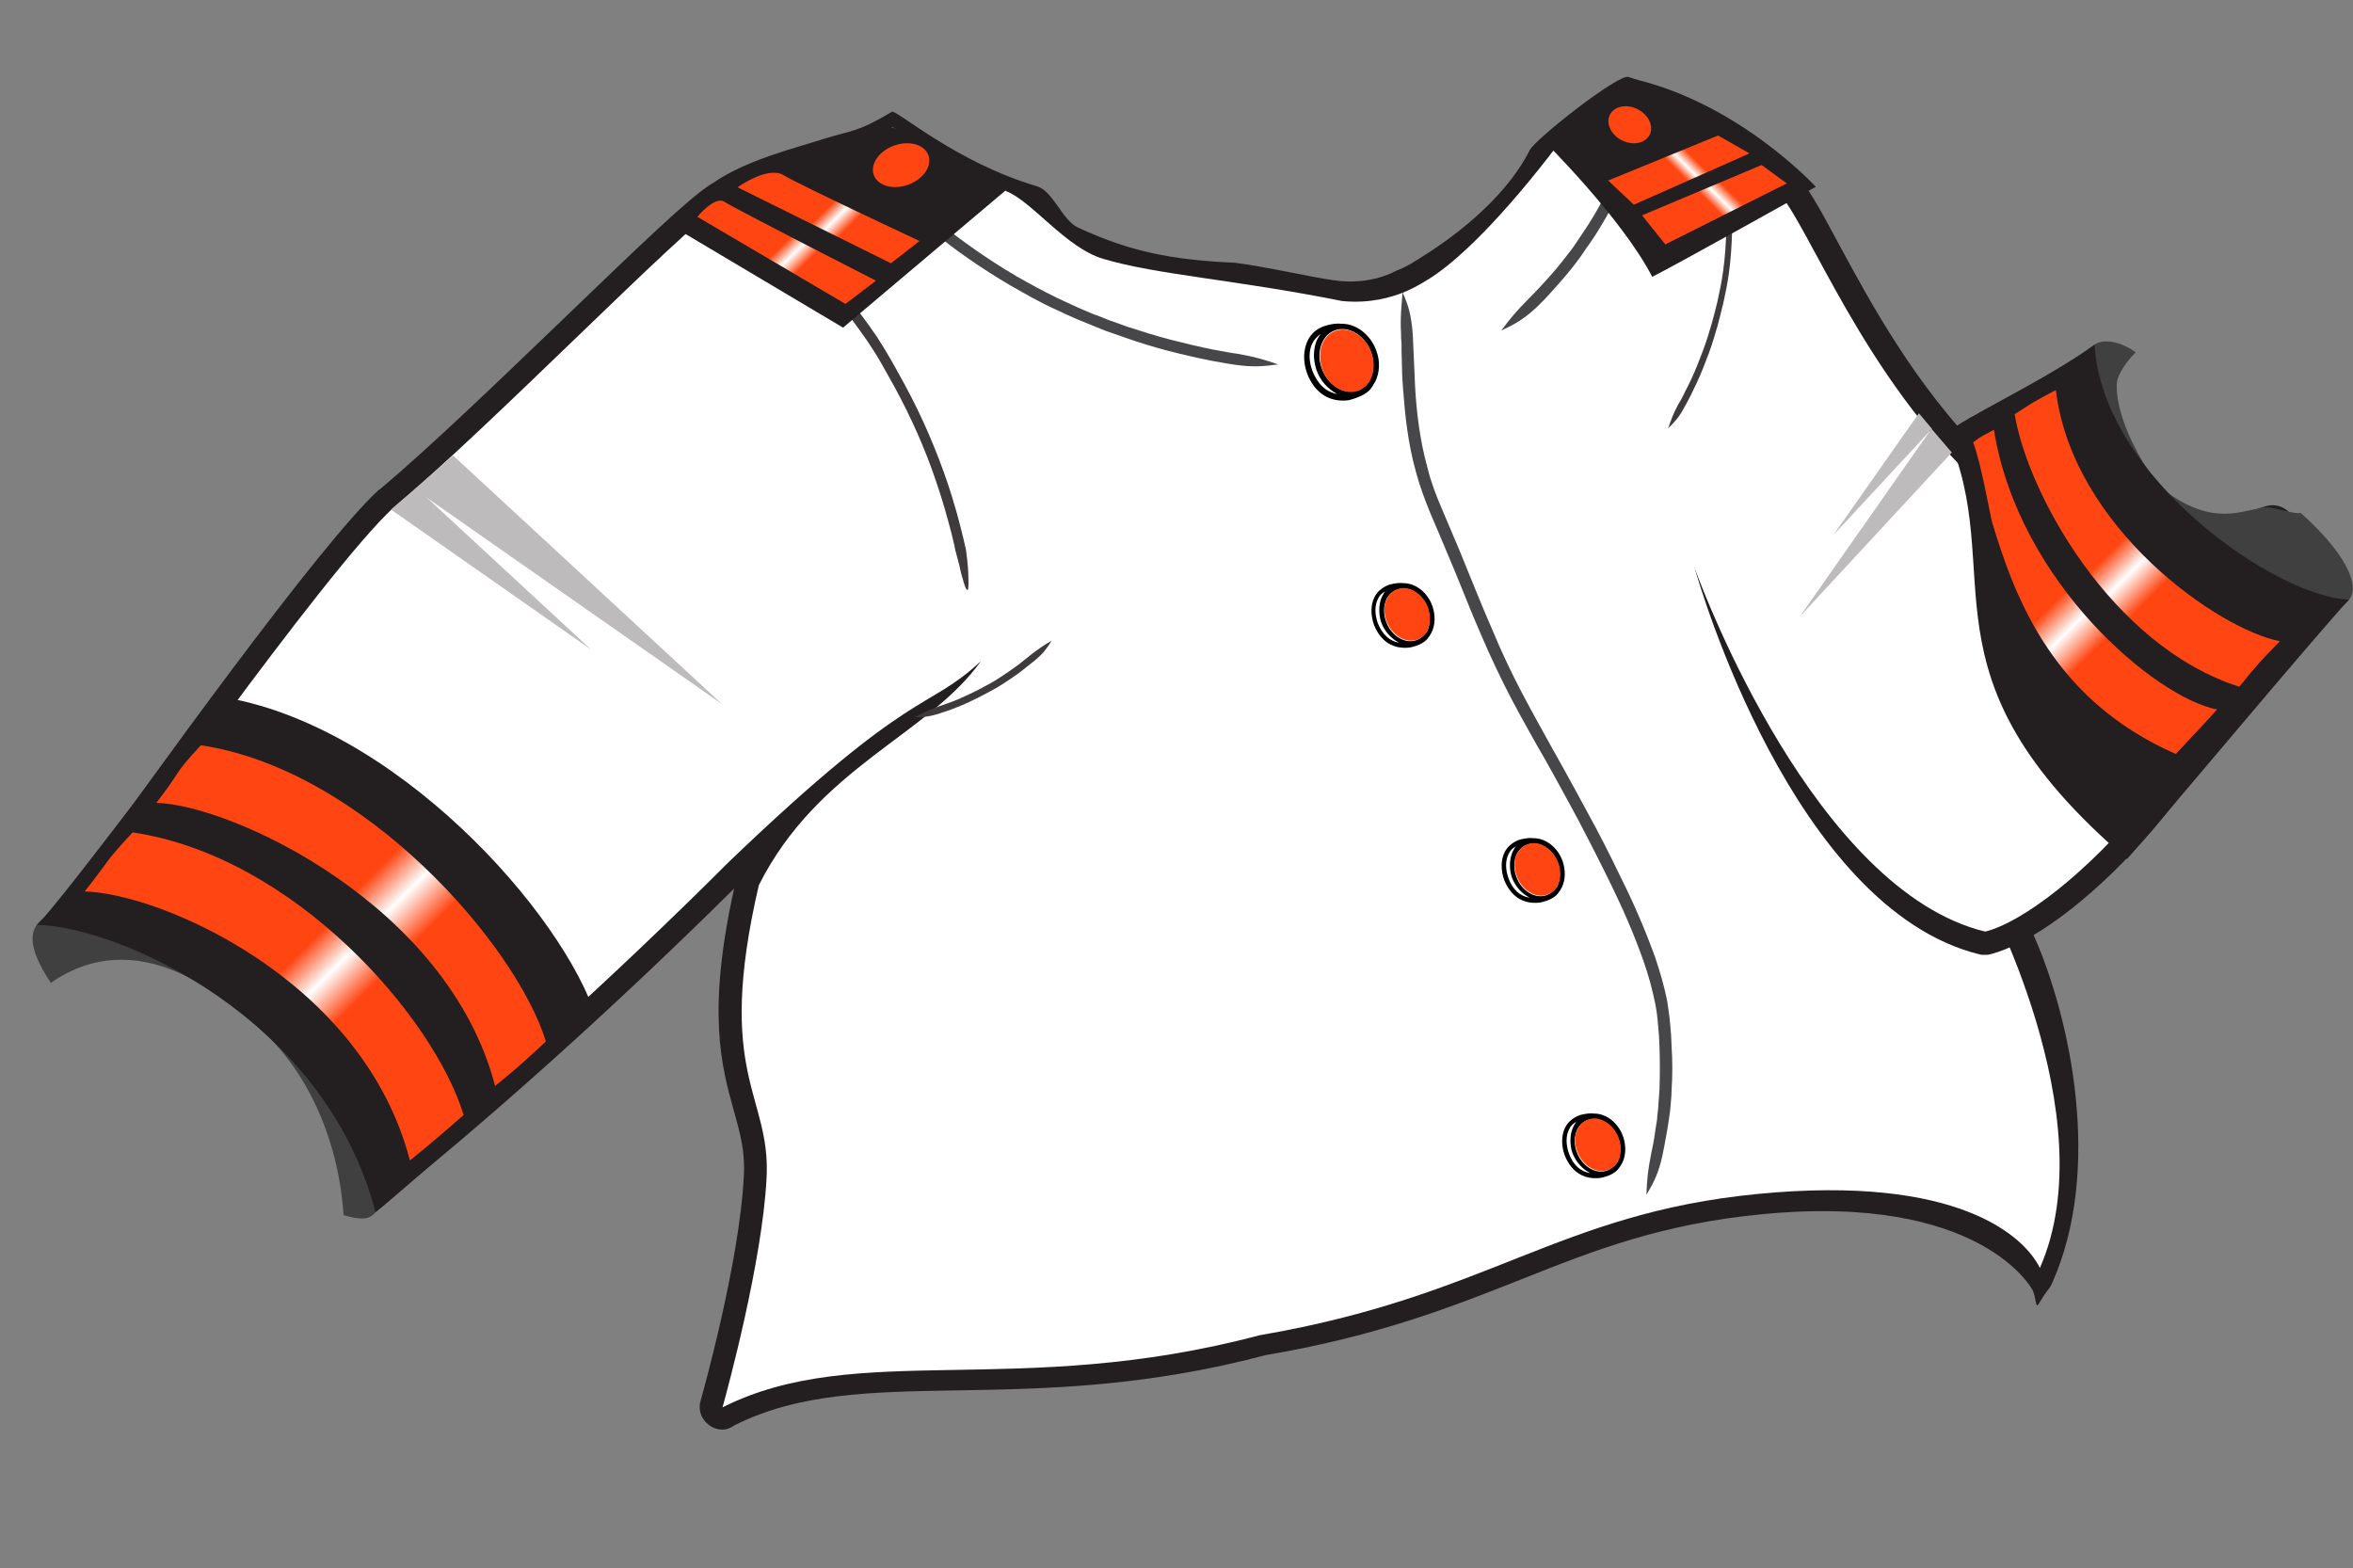 <?xml version="1.0" encoding="utf-8"?>
<!-- Generator: Adobe Illustrator 21.1.0, SVG Export Plug-In . SVG Version: 6.00 Build 0)  -->
<svg version="1.1" id="Layer_1" xmlns="http://www.w3.org/2000/svg" xmlns:xlink="http://www.w3.org/1999/xlink" x="0px" y="0px"
	 viewBox="0 0 486.2 324" style="enable-background:new 0 0 486.2 324;" xml:space="preserve">
<rect x="0" y="0" width="486.2" height="324" fill="#808080" stroke="none"/>
<style type="text/css">
	.st0{fill:#231F20;}
	.st1{fill:#FFFFFF;}
	.st2{fill:none;stroke:#99999A;stroke-width:1.194;stroke-miterlimit:10;}
	.st3{fill:#BDBBBB;}
	.st4{fill:#3F3B3C;}
	.st5{fill:#404041;}
	.st6{fill:url(#SVGID_1_);}
	.st7{fill:url(#SVGID_2_);}
	.st8{fill:url(#SVGID_3_);}
	.st9{fill:url(#SVGID_4_);}
	.st10{fill:#474749;}
	.st11{fill:#FF4612;}
	.st12{fill:url(#SVGID_5_);}
	.st13{fill:url(#SVGID_6_);}
	.st14{fill:url(#SVGID_7_);}
	.st15{fill:url(#SVGID_8_);}
	.st16{display:none;}
	.st17{display:inline;}
	.st18{display:inline;fill:#99999A;}
	.st19{fill:#F15B2D;}
</style>
<g>
	<path class="st0" d="M149.3,295.4c-1.1,0-2.2-0.4-3-1.1c-1.5-1.2-2.1-3.2-1.5-5c0.1-0.3,8-28.2,8.9-46.3c0.3-5.2-0.8-8.9-2.1-13.6
		c-2.5-9-5.6-20.2,0.1-45.8c-25.6,25.4-50.7,47.5-66,59.9c-1.3,1.1-3.1,1.4-4.7,0.7c-1.6-0.6-2.7-2.1-3-3.8
		c-0.3-1.7-7.2-43.1-59.9-49.1c-1.7-0.2-3.2-1.3-3.8-2.9c-0.7-1.6-0.5-3.4,0.6-4.8c0.4-0.6,1.6-2.3,3.5-4.8
		c11.8-16.4,47.6-66.4,59.9-77.6c0.1,0,0.1-0.1,0.2-0.1c9.8-8.2,24.6-22.4,37.7-35c16-15.4,26.1-25.1,30.5-27.9
		c0.1-0.1,0.3-0.2,0.5-0.3c7-4.9,17.2-7.3,23-9.2c5.8-1.8,6.9-1.3,14.1-5.6c0.9-0.5,13.3,10.5,30,15.4c3.3,1,5.2,7,8.4,8.5
		c10.8,5,19.3,6.7,32.5,7.3c6.4,0.8,15.3,2.9,20.3,3.6c7.9,1.2,13-2,13.1-2c0.9-0.3,2.4-1,4.4-2.3c6.2-3.8,17.7-11.9,23.1-22.6
		c1.2-2.3,18.3-15.8,20.4-15.1c13.3,4.3,28,14.4,33.3,18.8c3.2,2.7,6,8,10.3,16c6.6,12.2,15.5,28.6,29.5,42.9
		c0.1-0.1,0.1-0.2,0.2-0.3c5.4-8.2,10.3-15.1,16.6-16c1.6-0.2,3.3,0.4,4.3,1.7c1,1.3,1.3,3,0.8,4.6c-1.1,3.2,1.1,9.9,6.6,15.4
		c3.7,3.6,14,11.5,29.8,5.7c1.6-0.6,3.3-0.3,4.6,0.7c1.3,1,2,2.7,1.8,4.3c-4.4,36.9-34.2,71.8-54.1,83.5c7.7,17.4,14.3,48.6,3.8,72
		c-0.8,1.7-0.5,0.5-2.6,4c-0.9,1.6-0.6-1-1.4-2.6c-0.1-0.2-10.6-20.1-55.9-15.7c-20.8,2-34.8,7.5-49.6,13.4
		c-13.9,5.5-29.7,11.8-52.9,15.7c-25,6.6-45.5,7-63.6,7.3c-18.4,0.3-33,0.6-46.2,7.2C150.8,295.2,150,295.4,149.3,295.4z
		 M161.3,184.4c-5.6,24.2-2.9,33.9-0.5,42.4c1.3,4.9,2.7,9.9,2.4,16.7c-0.6,12.4-4.3,28.9-6.8,39.1c12.6-4,26-4.2,41.2-4.5
		c17.6-0.3,37.6-0.7,61.6-7c0.1,0,0.3-0.1,0.4-0.1c22.3-3.8,37-9.6,51.2-15.2c15.4-6.1,30-11.9,52.2-14c31.3-3,49.9,5,59.2,13.3
		c3.9-19.3-4.8-43.6-11-57.7c-0.6,0.1-1.3,0.1-1.9-0.1c-38.5-9.5-57.9-75.8-58.7-78.6c-0.6-2.2,0.4-4.6,2.5-5.6c2.1-1,4.6-0.4,6,1.5
		c0,0,3,4.2,12.4,16.4c3.1,4,8,8.9,13.2,14c10.9,10.8,23.3,23,29.4,36.6c0.3,0.5,0.9,1.7,1.8,3.4c15.3-9.3,40.7-36.8,47.5-68.9
		c-16.7,3-27.8-5.6-32.2-9.9c-4.3-4.3-7.4-9.4-8.8-14.3c-2,2.6-3.9,5.5-4.8,6.9c-2.9,4.5-4.1,6.3-6.7,6.8c-1.3,0.3-2.7,0-3.8-0.8
		c-0.2-0.1-0.4-0.3-0.6-0.4c-17.3-16.1-28-35.8-35-48.9c-3.3-6-6.4-11.7-8.2-13.3c-7.7-6.6-26.4-17.7-36.5-18.5
		c-3.6,17.3-17.6,31.2-29.1,38.2c-2.1,1.3-4.1,2.3-5.9,3c-1.1,0.4-4.4,1.7-14.9,0.2c-11-1.6-31.7-4-51.6-11.7
		c-12.9-5.1-24.7-13.1-35.4-22.3c-6.7,3.7-11.5,5.2-16.9,6.9c-5.4,1.7-14.3,2.8-21.3,8.5c-8,6.8-16.6,14.9-28.8,26.6
		c-13.1,12.7-28,27-38.1,35.4c-7.7,7-27,32.1-57.5,74.6c26.3,5,41.1,18.7,49,29.8c4.9,6.9,7.8,13.6,9.4,18.5
		c15.7-13.1,38.7-33.6,61.8-56.8c0.1-0.1,0.2-0.2,0.3-0.2c10.5-9.1,21-17,30.3-24c8.7-6.6,16.3-12.3,21.7-17.3
		c1.8-1.7,4.6-1.7,6.4-0.1c1.8,1.6,2.2,4.4,0.7,6.4c-4.9,6.8-11.6,11.8-18.7,17.2C178.2,163.7,168.1,171.3,161.3,184.4z
		 M370.9,144.8c7.8,16,19.4,34.1,34.5,41c-0.1-0.1-0.1-0.2-0.1-0.3c-5.4-12.1-17.2-23.7-27.5-33.9C375.3,149.3,373,147,370.9,144.8z
		"/>
	<path class="st1" d="M409.6,183.6c-8.8-19.6-32.6-37.4-42.2-49.8s-12.5-16.5-12.5-16.5s19,66.4,55.3,75.3c15.3-3.8,54-40.8,59-83.2
		c-28.1,10.4-46.6-15.8-42.6-27.1c-7.2,0.9-15.6,19.5-17,18.5c-25.8-24.1-36.3-56.2-43.4-62.3c-7.5-6.4-27.8-17.4-39.7-14.9
		c-7.2,10.3-21.2,27.9-31.5,34.2c-1.9,1.2-3.7,2.1-5.2,2.7c-2.1,0.8-6.5,2.3-12.5,1.7c-21.9-4.4-38.2-5.4-49.3-8.7
		c-7.8-2.3-14.7-11.9-20.1-14c-4.7-3.9-14.4-8.3-23.5-13.2c-14.9,8.9-14.3,5.5-35.4,16c-8.4,5.4-47.7,45.9-67.7,62.6
		c-13.9,12.7-59.6,77.5-62.7,81.8c57.3,6.6,64.1,53.2,64.1,53.2c17.6-14.2,43.5-37.4,67.9-61.8c38.4-36.8,40.7-30.9,52.1-41.5
		c-10.9,15.3-33.6,21.9-45.9,46.3c-9.2,39.5,2.5,43.2,1.6,60.5c-0.9,17.3-8,43.4-9.1,47.4c27.9-14,60.9-1.6,111-14.9
		c47.4-8.1,61.6-25.2,103-29.2s55,8.8,58.2,15.3C435.3,230.7,409.6,183.6,409.6,183.6"/>
	<path class="st2" d="M124.8,128.6"/>
	<g>
		<polygon class="st3" points="93.6,94.1 85.7,101.1 149.2,145.5 		"/>
		<polygon class="st3" points="86,100.8 80.8,105.3 122.1,134.2 		"/>
	</g>
	<path class="st0" d="M410.1,197.3c-0.4,0-0.8,0-1.1-0.1c-38.5-9.5-57.9-76.6-58.7-79.4c-0.7-2.5,0.8-5.2,3.3-5.9
		c2.5-0.7,5.2,0.8,5.9,3.3c0.2,0.6,18.2,63.1,50.6,72.4c13.6-4.6,45.4-35.2,53.1-71.6c-16.7,3-27.8-5.6-32.2-9.9
		c-4.3-4.3-7.4-9.4-8.8-14.3c-2,2.6-3.9,5.5-4.8,6.9c-2.9,4.5-4.1,6.3-6.7,6.8c-1.3,0.3-2.7,0-3.8-0.8c-0.2-0.1-0.4-0.3-0.6-0.4
		c-17.3-16.1-28-35.8-35-48.9c-3.3-6-6.4-11.7-8.2-13.3c-2-1.7-2.2-4.7-0.5-6.7c1.7-2,4.7-2.2,6.7-0.5c3.2,2.7,6,8,10.3,16
		c6.6,12.2,15.5,28.6,29.5,42.9c0.1-0.1,0.1-0.2,0.2-0.3c5.4-8.2,10.3-15.1,16.6-16c1.7-0.2,3.3,0.4,4.3,1.7c1,1.3,1.3,3,0.8,4.6
		c-1.1,3.2,1.1,9.9,6.6,15.4c3.7,3.6,14,11.5,29.8,5.7c1.6-0.6,3.3-0.3,4.6,0.7c1.3,1,2,2.7,1.8,4.3c-5.1,42.7-44.2,82.7-62.6,87.3
		C410.9,197.3,410.5,197.3,410.1,197.3z"/>
	<path class="st1" d="M349.5,115.3c0,0,0.8,2.6,0.9,2.7c1.6,4.4,24.8,66,59.8,74.5c15.3-3.8,54-40.8,59-83.2
		c-28.1,10.4-46.6-15.8-42.6-27.1c-7.2,0.9-15.6,19.5-17,18.5c-25-23.3-35.7-54.3-42.7-61.7c-1.2-1.4-6.6-5.1-6.8-5.2"/>
	<g>
		<polygon class="st3" points="403.3,93.5 399.1,88.6 371.9,127.4 		"/>
		<polygon class="st3" points="399.2,88.6 396.5,85.4 378.8,110.6 		"/>
	</g>
	<path class="st0" d="M192.4,89.1"/>
	<g>
		<g>
			<g>
				<path class="st4" d="M152.4,46.2c0,0-0.1,0-0.1-0.1c-0.2-0.6-0.2-1.6,1.3-1.7c0,0,0.1,0,0.2,0c0.9,0.7,1.9,1.4,3,2
					c3.1,2,6.4,4,9.3,6.4c3,2.4,5.7,5,8.2,7.8c2.5,2.8,4.8,5.9,6.9,9c2.1,3.2,3.9,6.5,5.7,9.8c3.6,6.6,6.6,13.6,9,20.7
					c1.2,3.6,2.2,7.2,3.1,10.9l0.6,2.6c0,0,0.5,3.4,0.5,5.8c0.2,4.1-0.6,2.5-1.2,0.1c0,0.1-0.4-1.3-0.7-2.8c-0.4-1.5-0.8-3-0.8-3
					l-0.2-1l-0.6-2.5c-0.9-3.5-1.9-7-3.1-10.5c-2.3-6.9-5.3-13.6-8.8-20c-0.9-1.6-1.8-3.2-2.7-4.8c-0.9-1.6-1.9-3.1-2.9-4.6
					c-2.1-3-4.2-5.9-6.6-8.6c-2.4-2.7-5-5.2-7.9-7.4c-2.8-2.3-5.9-4.2-9-6.2C154.5,47.7,153.5,47,152.4,46.2z"/>
			</g>
		</g>
	</g>
	<g>
		<g>
			<g>
				<path class="st4" d="M189,148.2c1.8,0,3.1-0.1,5.2-0.8c0.3-0.1,0.9-0.3,2.1-0.7c1.3-0.5,3.4-1.3,5.1-2.2
					c1.7-0.8,3.1-1.6,3.1-1.6s1.2-0.6,2.6-1.5c1.4-0.9,3.2-2.1,4.3-3c1.3-1,2.1-1.7,2.5-2c1.7-1.4,2.4-2.4,3.4-4
					c-1.6,0.9-2.6,1.6-4.3,2.9c-0.4,0.3-1.2,1-2.5,2c-1.2,0.9-2.8,2-4.2,2.9c-1.4,0.9-2.6,1.5-2.6,1.5s-1.4,0.8-3.1,1.6
					c-1.7,0.8-3.7,1.7-5,2.1c-1.1,0.4-1.7,0.6-2,0.7C191.7,146.8,190.6,147.4,189,148.2z"/>
			</g>
		</g>
	</g>
	<g>
		<g>
			<g>
				<path class="st4" d="M356.5,34c-0.2,1.8-0.3,3.1-0.1,5.2c0,0.3,0,0.7,0.1,1.3c0,0.3,0,0.6,0.1,0.9c0,0.6,0,1.2,0.1,1.8
					c0.1,2.6,0,5.6-0.2,8.5c-0.2,2.9-0.6,5.6-1,7.6c-0.4,2-0.7,3.3-0.7,3.3s-0.2,0.8-0.5,2c-0.3,1.2-0.8,3-1.4,4.9
					c-0.6,1.9-1.4,4-2.2,6c-0.8,2-1.7,3.9-2.5,5.4c-0.7,1.5-1.2,2.3-1.5,2.8c-1,1.9-1.4,3-2,4.8c1.3-1.3,2.2-2.2,3.2-4.1
					c0.3-0.5,0.8-1.4,1.5-2.8c0.8-1.6,1.7-3.5,2.5-5.5c0.8-2,1.6-4.1,2.2-6.1c0.6-1.9,1.1-3.7,1.4-5c0.3-1.3,0.5-2,0.5-2
					s0.3-1.3,0.7-3.3c0.4-2,0.8-4.8,1-7.7c0.2-2.9,0.3-6,0.2-8.6c0-0.6-0.1-1.3-0.1-1.8c0-0.3,0-0.6-0.1-0.9c0-0.5-0.1-1-0.1-1.3
					C357.6,36.9,357.2,35.7,356.5,34z"/>
			</g>
		</g>
	</g>
	<path class="st5" d="M51.3,204.3c17.1,15,31.6,40.2,26.3,46.2c-1.4,1.6-3,1.6-6.6,0.6c-1.1-16.2-7.9-30.4-17.6-38.8
		c-7.4-6.5-24.9-21.7-42.9-9.2c-3.5-5.3-5-9.7-2.6-12.4C13.1,184.7,34.1,189.3,51.3,204.3z"/>
	<path class="st0" d="M7.7,191.1c16.8,0.4,59.4,19.1,69.9,59.4c5.7-4.5,41.7-36.4,45.7-39.9c-6.7-21.7-41.8-61.3-78.2-66.7
		C38.5,151,14.7,183.7,7.7,191.1z"/>
	<path class="st5" d="M447,103.8c-12.5-16.4-16.6-30.9-14.2-32.6c1.9-1.3,5.5-0.6,8.5,1.6c-0.8,0.8-3.2,3.4-3.8,5.8
		c-0.3,1.2-0.7,9,8.6,21.9c10.2,8,15.7,5.5,21.3,4.4c2.3-0.4,6.1,1.4,8,1.1c8.8,7.8,12.5,14.9,10,17.9
		C481.3,128.6,460.4,115.6,447,103.8z"/>
	<path class="st0" d="M485.4,123.9c-14.8-0.4-51-25.1-52.6-52.7c-9.8,7.2-27.2,15.2-30.6,18.3c13.1,29-7.3,49.9,37.3,88
		C445.2,171.2,479.2,130.4,485.4,123.9z"/>
	<linearGradient id="SVGID_1_" gradientUnits="userSpaceOnUse" x1="27.112" y1="172.234" x2="90.54" y2="235.662">
		<stop  offset="0" style="stop-color:#FF4612"/>
		<stop  offset="0.469" style="stop-color:#FF4612"/>
		<stop  offset="0.551" style="stop-color:#FFFFFF"/>
		<stop  offset="0.641" style="stop-color:#FF4612"/>
		<stop  offset="1" style="stop-color:#FF4612"/>
	</linearGradient>
	<path class="st6" d="M17.5,184.2c15.6,0.4,57.5,18.2,67.2,55.6c5.2-4.2,7.4-6.2,11.1-9.4C89.7,210.3,61,177,27.4,172
		C21.3,178.6,23.2,177,17.5,184.2z"/>
	<linearGradient id="SVGID_2_" gradientUnits="userSpaceOnUse" x1="41.471" y1="154.012" x2="107.714" y2="220.255">
		<stop  offset="0" style="stop-color:#FF4612"/>
		<stop  offset="0.469" style="stop-color:#FF4612"/>
		<stop  offset="0.551" style="stop-color:#FFFFFF"/>
		<stop  offset="0.641" style="stop-color:#FF4612"/>
		<stop  offset="1" style="stop-color:#FF4612"/>
	</linearGradient>
	<path class="st7" d="M32.3,165.9c15.6,0.4,60.3,21.1,70,58.5c5.2-4.2,6.9-5.9,10.5-9.2c-6.2-20.1-37.7-56.2-71.3-61.2
		C35.4,160.6,37.9,158.7,32.3,165.9z"/>
	<g>
		<linearGradient id="SVGID_3_" gradientUnits="userSpaceOnUse" x1="415.089" y1="86.814" x2="466.438" y2="138.162">
			<stop  offset="0" style="stop-color:#FF4612"/>
			<stop  offset="0.469" style="stop-color:#FF4612"/>
			<stop  offset="0.551" style="stop-color:#FFFFFF"/>
			<stop  offset="0.641" style="stop-color:#FF4612"/>
			<stop  offset="1" style="stop-color:#FF4612"/>
		</linearGradient>
		<path class="st8" d="M471.1,132.5c-12.6-2.4-42.9-23.4-46.3-51.9c-4.7,2.5-4.7,2.5-8.5,5c2.6,16.1,19.8,47.8,46.4,56.3
			C466.7,137,466.7,137,471.1,132.5z"/>
		<linearGradient id="SVGID_4_" gradientUnits="userSpaceOnUse" x1="402.231" y1="96.885" x2="455.365" y2="150.018">
			<stop  offset="0" style="stop-color:#FF4612"/>
			<stop  offset="0.469" style="stop-color:#FF4612"/>
			<stop  offset="0.551" style="stop-color:#FFFFFF"/>
			<stop  offset="0.641" style="stop-color:#FF4612"/>
			<stop  offset="1" style="stop-color:#FF4612"/>
		</linearGradient>
		<path class="st9" d="M458.1,146.6c-12.6-2.4-41-26.1-46.1-57.8c-1.7,1-2.2,1-4.3,2.6c1.6,4,3.5,14.9,3.9,16.4
			c4.9,16.4,12.9,37,38,48C455.6,149.3,455.2,149.9,458.1,146.6z"/>
	</g>
	<g>
		<g>
			<g>
				<path class="st10" d="M289.8,60.4c-0.2,3.1-0.5,5-0.3,8.6c0,0.5,0,1.2,0.1,2.1c0,0.4,0,0.9,0,1.5c0,1.1,0.1,2.3,0.1,3.6
					c0,1.3,0.1,2.6,0.2,4c0.4,5.4,1,11.4,2.7,17.4c0.8,3,1.9,5.9,3.1,8.8c1.2,2.8,2.4,5.6,3.6,8.5c2.4,5.6,4.5,11.2,6.7,16.2
					c2.2,5.1,4.4,9.7,6.4,13.5c2,3.8,3.8,6.9,5,9.1c1.2,2.1,1.9,3.3,1.9,3.3s2.7,4.8,6.8,12.4c2,3.8,4.3,8.3,6.7,13.2
					c2.4,4.9,4.8,10.3,6.8,16c1,2.8,1.8,5.8,2.4,8.7c0.3,1.5,0.5,3,0.6,4.5c0.1,0.8,0.1,1.5,0.2,2.3c0,0.8,0.1,1.5,0.1,2.2
					c0.1,3,0.1,5.9,0,8.8c-0.1,1.4-0.2,2.8-0.3,4.2c-0.1,0.7-0.2,1.4-0.2,2c-0.1,0.6-0.2,1.2-0.3,1.9c-0.3,2.3-0.7,4.2-0.9,5.1
					c-0.7,3.5-0.9,5.5-1,8.6c1.6-2.7,2.5-4.5,3.3-8.1c0.2-1,0.6-2.9,1-5.3c0.1-0.6,0.2-1.3,0.3-1.9c0.1-0.7,0.2-1.4,0.3-2.1
					c0.1-1.4,0.3-2.9,0.3-4.3c0.2-2.9,0.2-6,0-9c0-0.8-0.1-1.5-0.1-2.3c-0.1-0.8-0.1-1.5-0.2-2.3c-0.1-1.5-0.4-3.1-0.6-4.7
					c-0.6-3.1-1.5-6.1-2.5-9.1c-2.1-5.8-4.5-11.3-7-16.3c-2.4-5-4.7-9.5-6.8-13.3c-4.1-7.6-6.8-12.4-6.8-12.4s-0.7-1.2-1.9-3.4
					c-1.2-2.2-2.9-5.2-4.9-9c-2-3.8-4.2-8.3-6.3-13.4c-2.2-5-4.4-10.6-6.7-16.2c-1.2-2.8-2.4-5.7-3.6-8.5c-1.2-2.8-2.3-5.6-3-8.5
					c-1.6-5.7-2.3-11.5-2.6-16.9c-0.2-5-0.4-9-0.5-11.1C291.6,65.3,291.1,63.2,289.8,60.4z"/>
			</g>
		</g>
	</g>
	<g>
		<g>
			<g>
				<path class="st10" d="M186.2,40.6c1.7,2.6,2.9,4.3,5.7,6.6c0.5,0.4,1.2,1,2.9,2.3c3.7,3,10.3,7.5,16.3,10.8c3,1.7,5.7,3.1,7.8,4
					c1,0.5,1.9,0.9,2.4,1.1c0.6,0.3,0.9,0.4,0.9,0.4s1.1,0.5,2.9,1.2c0.9,0.4,2,0.8,3.2,1.3c1.2,0.4,2.5,0.9,4,1.4
					c2.8,1,6,2,9.1,2.8c3.1,0.8,6.2,1.5,8.7,2c2.7,0.5,4.4,0.8,5.3,0.9c3.6,0.5,5.7,0.3,8.7-0.1c-2.9-1-4.9-1.6-8.4-2.2
					c-0.9-0.1-2.5-0.4-5.2-0.9c-2.5-0.5-5.5-1.2-8.6-2c-3.1-0.8-6.2-1.8-9-2.7c-1.4-0.5-2.7-1-3.9-1.4c-1.2-0.5-2.2-0.9-3.1-1.2
					c-1.7-0.7-2.8-1.2-2.8-1.2s-0.3-0.1-0.9-0.4c-0.6-0.3-1.4-0.6-2.4-1.1c-2-0.9-4.7-2.3-7.6-3.9c-5.9-3.2-12.3-7.7-16-10.6
					c-1.6-1.2-2.4-1.9-2.8-2.3C190.6,43.1,188.9,42.1,186.2,40.6z"/>
			</g>
		</g>
	</g>
	<g>
		<g>
			<g>
				<path class="st10" d="M337.5,29.8c-1.7,2.6-2.8,4.3-4.3,7.5c-0.3,0.5-0.7,1.4-1.6,3.2c-0.8,1.5-2.1,3.9-3.4,5.9
					c-1.3,2-2.4,3.6-2.4,3.6s-0.2,0.3-0.6,0.9c-0.4,0.6-1,1.3-1.6,2.1c-1.3,1.7-2.9,3.6-4.2,5c-1.8,2-3,3.2-3.6,3.8
					c-2.5,2.5-3.8,4.1-5.6,6.5c2.8-1.3,4.6-2.3,7.3-4.8c0.6-0.6,1.9-1.8,3.7-3.9c1.3-1.4,3-3.4,4.3-5.1c0.7-0.9,1.2-1.6,1.6-2.2
					c0.4-0.6,0.6-0.9,0.6-0.9s1.2-1.6,2.5-3.7c1.3-2.1,2.7-4.6,3.5-6.1c0.9-1.9,1.4-2.8,1.6-3.3C336.8,35,337.2,32.9,337.5,29.8z"/>
			</g>
		</g>
	</g>
	<g>
		<path d="M295.3,131.5l0.1-0.1l0.4-0.7c0.8-1.6,0.8-3.6,0.2-5.4c-1-2.9-3.5-4.8-6-4.8c-0.8-0.1-1.7,0-2.9,0.3
			c-1.4,0.5-2.5,1.4-3.1,2.6c-0.8,1.6-0.8,3.7-0.1,5.7l0,0c1.4,3.5,4,5.1,7.4,4.7C293.3,133.4,294.7,132.6,295.3,131.5z
			 M284.7,128.8c-0.3-0.9-0.5-1.8-0.5-2.7c0-0.9,0.2-1.7,0.5-2.3c0.3-0.7,0.8-1.2,1.5-1.6c-0.2,0.3-0.4,0.6-0.6,1
			c-0.4,0.9-0.6,1.8-0.6,2.8c0,0.9,0.1,1.7,0.4,2.6c0.7,1.9,2.1,3.4,3.7,4.2C287.2,132.5,285.7,131.2,284.7,128.8z M292.6,132.3
			c-2.4,0.8-5.2-1-6.2-3.9c-0.6-1.6-0.5-3.3,0.1-4.6c0.5-1,1.3-1.7,2.3-2c2.4-0.8,5.2,1,6.2,3.9c0.6,1.6,0.5,3.3-0.1,4.7
			C294.4,131.2,293.6,131.9,292.6,132.3z"/>
		<path class="st11" d="M295.1,125.6c-1.1-2.9-3.9-4.7-6.2-3.9c-1,0.3-1.8,1-2.3,2c-0.7,1.3-0.7,3-0.1,4.6c1,2.9,3.9,4.7,6.2,3.9
			c1-0.3,1.8-1,2.3-2C295.6,128.9,295.6,127.3,295.1,125.6z"/>
	</g>
	<g>
		<path d="M322.2,184.2l0.1-0.1l0.4-0.7c0.8-1.6,0.8-3.6,0.2-5.4c-1-2.9-3.5-4.8-6-4.8c-0.8-0.1-1.7,0-2.9,0.3
			c-1.4,0.5-2.5,1.4-3.1,2.6c-0.8,1.6-0.8,3.7-0.1,5.7l0,0c1.4,3.5,4,5.1,7.4,4.7C320.2,186.1,321.6,185.3,322.2,184.2z
			 M311.7,181.5c-0.3-0.9-0.5-1.8-0.5-2.7c0-0.9,0.2-1.7,0.5-2.3c0.3-0.7,0.8-1.2,1.5-1.6c-0.2,0.3-0.4,0.6-0.6,1
			c-0.4,0.9-0.6,1.8-0.6,2.8c0,0.9,0.1,1.7,0.4,2.6c0.7,1.9,2.1,3.4,3.7,4.2C314.1,185.2,312.6,183.9,311.7,181.5z M319.5,185
			c-2.4,0.8-5.2-1-6.2-3.9c-0.6-1.6-0.5-3.3,0.1-4.6c0.5-1,1.3-1.7,2.3-2c2.4-0.8,5.2,1,6.2,3.9c0.6,1.6,0.5,3.3-0.1,4.7
			C321.3,183.9,320.5,184.6,319.5,185z"/>
		<path class="st11" d="M322,178.3c-1.1-2.9-3.9-4.7-6.2-3.9c-1,0.3-1.8,1-2.3,2c-0.7,1.3-0.7,3-0.1,4.6c1,2.9,3.9,4.7,6.2,3.9
			c1-0.3,1.8-1,2.3-2C322.5,181.6,322.6,180,322,178.3z"/>
	</g>
	<g>
		<path d="M334.7,241.1l0.1-0.1l0.4-0.7c0.8-1.6,0.8-3.6,0.2-5.4c-1-2.9-3.5-4.8-6-4.8c-0.8-0.1-1.7,0-2.9,0.3
			c-1.4,0.5-2.5,1.4-3.1,2.6c-0.8,1.6-0.8,3.7-0.1,5.7l0,0c1.4,3.5,4,5.1,7.4,4.7C332.7,243,334.1,242.2,334.7,241.1z M324.2,238.4
			c-0.3-0.9-0.5-1.8-0.5-2.7c0-0.9,0.2-1.7,0.5-2.3c0.3-0.7,0.8-1.2,1.5-1.6c-0.2,0.3-0.4,0.6-0.6,1c-0.4,0.9-0.6,1.8-0.6,2.8
			c0,0.9,0.1,1.7,0.4,2.6c0.7,1.9,2.1,3.4,3.7,4.2C326.6,242.1,325.1,240.8,324.2,238.4z M332,241.9c-2.4,0.8-5.2-1-6.2-3.9
			c-0.6-1.6-0.5-3.3,0.1-4.6c0.5-1,1.3-1.7,2.3-2c2.4-0.8,5.2,1,6.2,3.9c0.6,1.6,0.5,3.3-0.1,4.7C333.8,240.8,333,241.5,332,241.9z"
			/>
		<path class="st11" d="M334.5,235.2c-1.1-2.9-3.9-4.7-6.2-3.9c-1,0.3-1.8,1-2.3,2c-0.7,1.3-0.7,3-0.1,4.6c1,2.9,3.9,4.7,6.2,3.9
			c1-0.3,1.8-1,2.3-2C335,238.5,335.1,236.9,334.5,235.2z"/>
	</g>
	<path class="st0" d="M184.4,26.3c-34.7,6.9-45.7,20.3-45.7,20.3l35.5,21.1l34-28.7C208.3,38.9,195.4,30.4,184.4,26.3z"/>
	<path class="st0" d="M336.1,16c22.6,4.6,39.1,22.6,39.1,22.6s-29.7,16.6-33.8,18.6C335.1,45,318.9,29,318.9,29S326.6,23.6,336.1,16
		z"/>
	<linearGradient id="SVGID_5_" gradientUnits="userSpaceOnUse" x1="149.961" y1="38.809" x2="175.024" y2="63.873">
		<stop  offset="0" style="stop-color:#FF4612"/>
		<stop  offset="0.469" style="stop-color:#FF4612"/>
		<stop  offset="0.551" style="stop-color:#FFFFFF"/>
		<stop  offset="0.641" style="stop-color:#FF4612"/>
		<stop  offset="1" style="stop-color:#FF4612"/>
	</linearGradient>
	<path class="st12" d="M144.1,44.8l30.6,18l6.3-4.8c0,0-29.4-15-31.3-16.3C147.7,40.4,144.1,44.8,144.1,44.8z"/>
	<linearGradient id="SVGID_6_" gradientUnits="userSpaceOnUse" x1="159.055" y1="32.078" x2="183.346" y2="56.369">
		<stop  offset="0" style="stop-color:#FF4612"/>
		<stop  offset="0.469" style="stop-color:#FF4612"/>
		<stop  offset="0.551" style="stop-color:#FFFFFF"/>
		<stop  offset="0.641" style="stop-color:#FF4612"/>
		<stop  offset="1" style="stop-color:#FF4612"/>
	</linearGradient>
	<path class="st13" d="M152.4,38.7l31.7,15.7l5.9-4.6c0,0-25-11.7-28.1-13.6C158.7,34.2,152.4,38.7,152.4,38.7z"/>
	<linearGradient id="SVGID_7_" gradientUnits="userSpaceOnUse" x1="344.548" y1="50.9" x2="363.409" y2="32.039">
		<stop  offset="0" style="stop-color:#FF4612"/>
		<stop  offset="0.469" style="stop-color:#FF4612"/>
		<stop  offset="0.551" style="stop-color:#FFFFFF"/>
		<stop  offset="0.641" style="stop-color:#FF4612"/>
		<stop  offset="1" style="stop-color:#FF4612"/>
	</linearGradient>
	<polygon class="st14" points="364,34.1 369.2,37.9 344.1,50.5 339.3,44.5 	"/>
	<linearGradient id="SVGID_8_" gradientUnits="userSpaceOnUse" x1="338.199" y1="43.202" x2="355.596" y2="25.805">
		<stop  offset="0" style="stop-color:#FF4612"/>
		<stop  offset="0.469" style="stop-color:#FF4612"/>
		<stop  offset="0.551" style="stop-color:#FFFFFF"/>
		<stop  offset="0.641" style="stop-color:#FF4612"/>
		<stop  offset="1" style="stop-color:#FF4612"/>
	</linearGradient>
	<polygon class="st15" points="337.6,42.3 361.5,31.7 355,28 332.3,37.3 	"/>
	<ellipse transform="matrix(0.94 -0.341 0.341 0.94 -0.46 65.567)" class="st11" cx="186.2" cy="34.1" rx="6" ry="4.3"/>
	
		<ellipse transform="matrix(0.45 -0.893 0.893 0.45 162.025 314.979)" class="st11" cx="336.9" cy="25.9" rx="3.6" ry="4.6"/>
	<g>
		<path d="M283.6,79.8l0.1-0.2l0.5-0.8c0.9-1.9,1-4.2,0.2-6.3c-1.2-3.4-4.2-5.6-7.1-5.6c-1-0.1-2.1,0-3.4,0.4
			c-1.7,0.5-3,1.6-3.7,3.1c-0.9,1.9-1,4.3-0.1,6.8l0,0c1.6,4.1,4.7,6,8.6,5.5C281.3,82,282.9,81.1,283.6,79.8z M271.2,76.7
			c-0.4-1.1-0.6-2.1-0.6-3.1c0-1,0.2-2,0.6-2.7c0.4-0.8,1-1.4,1.7-1.9c-0.3,0.4-0.5,0.7-0.7,1.1c-0.5,1-0.7,2.2-0.7,3.3
			c0,1,0.2,2,0.5,3c0.8,2.3,2.4,4,4.3,5C274,81,272.3,79.4,271.2,76.7z M280.4,80.7c-2.8,0.9-6.1-1.2-7.3-4.6
			c-0.7-1.9-0.6-3.9,0.2-5.5c0.6-1.2,1.5-2,2.7-2.4c2.8-0.9,6.1,1.2,7.3,4.6c0.7,1.9,0.6,3.9-0.2,5.5
			C282.6,79.5,281.6,80.3,280.4,80.7z"/>
		<path class="st11" d="M283.4,72.9c-1.2-3.4-4.5-5.5-7.3-4.6c-1.2,0.4-2.1,1.2-2.7,2.4c-0.8,1.6-0.8,3.6-0.2,5.5
			c1.2,3.5,4.5,5.5,7.3,4.6c1.2-0.4,2.1-1.2,2.7-2.4C284,76.8,284,74.8,283.4,72.9z"/>
	</g>
</g>
<g id="Layer_1_1_" class="st16">
	<path class="st17" d="M440.5,268.9c-0.9,1.5-1.7,2.6-2.5,3.5c-0.8-1.2-1.5-2.3-2.2-3.4c0.3-3.8,0.6-6.9,0.8-9.1
		c1.6,2.4,3.2,4.9,4.5,7.4L440.5,268.9z"/>
	<path class="st18" d="M435.8,269c0.7,1.1,1.5,2.2,2.2,3.4c0.8-0.9,1.6-2,2.5-3.5l0.6-1.6c-1.4-2.5-2.9-4.9-4.5-7.4
		C436.4,262.1,436.1,265.2,435.8,269z"/>
	<path class="st17" d="M425.1,125c-14.4-33.5-48.4-55.9-88.8-68.5c5.9-0.8,10-2.8,10.5-5.8c1.1-5.5-10.1-12.4-24.8-15.2
		c-14.8-2.9-27.7-0.7-28.8,4.9c-0.5,2.3,1.2,4.8,4.3,7.1c-46.7-7.4-96.2-3.8-131.6,9c-62,18.4-103.7,65.5-124,139.9
		c-0.9,3.1-1.6,6.2-2.4,9.4l-0.5,2.1c-0.6,2.6-1.2,5.2-1.5,5.9l-0.2,0.4l-0.2,0.6c-3,15.7,3.5,24.1,6.7,27.2l7.9,1
		c4.1-15.9,9-31.8,13.7-40.5c59.8-46,290-42.5,364.4,48.2c-0.8,6.1-2.3,21.9-2.6,41.1l9.4,1.2c1.4-5.4,3.3-10.2,6-14.1
		c1.5-1.5,3-3.4,4.5-5.9C453.6,262,453.7,187.3,425.1,125z M46.4,232.6c-1.3-2.4-2.3-5.6-2.3-10.3v-1.4l10.5-9.6
		C51.5,217.2,48.8,224.5,46.4,232.6z M441.2,267l-0.8-6.9c0,0,3.4-89.1-39.3-140.9C380.6,89.7,348.2,75,305.5,64s-93.9-11-134.9,9.2
		c-41,20.3-70,77.4-70,77.4l10.2-38.7c0,0,0,0-22.2,25.8c-15.1,17.5-25.8,47.3-31.1,64.7c-1.2,0.5-2.5,1.1-3.6,1.8
		c-2.9,1.7-5.5,3.7-7.5,5.6c18.4-78.3,59.4-127.3,121.9-145.9c76-27.5,217.9-9.5,249.8,64.4C445.9,188.7,444.5,254,441.2,267z"/>
	<path class="st18" d="M40,201.7c-0.3,1.1-0.5,2.5-0.6,4c0.8-3.2,1.5-6.3,2.4-9.4C41,198.7,40.3,200.6,40,201.7z"/>
	<path class="st18" d="M168.3,63.7C105.8,82.3,64.8,131.4,46.4,209.6c2.1-1.9,4.7-3.9,7.5-5.6c1.2-0.7,2.4-1.3,3.6-1.8
		c5.3-17.4,16-47.1,31.1-64.7c22.2-25.8,22.2-25.8,22.2-25.8l-10.2,38.7c0,0,29-57.1,70-77.4c41-20.2,92.2-20.2,134.9-9.2
		c42.7,11.1,75.1,25.8,95.6,55.3c42.7,51.8,39.3,140.9,39.3,140.9l0.8,6.9c3.3-13,4.7-78.3-23.1-138.9
		C386.2,54.2,244.3,36.2,168.3,63.7z"/>
	<path class="st18" d="M44,222.4c0,4.6,1.1,7.9,2.3,10.3c2.4-8.1,5.1-15.4,8.2-21.3L44,221V222.4z"/>
	<path class="st18" d="M433.5,269"/>
	<path class="st18" d="M436.4,259.9c0,0,3.9,5.8,4.6,7.2c0.7,1.4-3.2,5.4-3.2,5.4l-2-3.5L436.4,259.9z"/>
	<g class="st17">
		<path class="st19" d="M234.7,123.8c1-0.5,1.4-0.6,1.6-0.8c0.3-0.2,0.5-0.3,1.6-0.6l2.5-1.1c0.5-0.2,1.6-0.6,1.7-0.6c0,0,0,0,0.2,0
			c0.2,0.2,0.5,0.3,0.8,0.2c0.6-0.3,0.2-1.6,0.2-1.7c-0.2-0.3-0.6-1.4-1.3-1.1c-0.5,0.2-0.5,0.5-0.5,0.6l0,0l0,0
			c-0.2,0.2-1.3,0.6-1.7,0.8l-2.5,1.1c-1,0.5-1.3,0.5-1.6,0.6c-0.3,0.2-0.6,0.2-1.6,0.6c-3.5,1.4-8.4,2.7-9.7,3
			c-5.6,1.4-10.3,3.2-13.2,4.5c-1.6,0.6-2.5,1.1-2.5,1.1c-1,0.5-0.6,2.5-0.3,3.3s1.6,2.5,2.7,2.1l0,0c0,0,1-0.3,2.7-1
			c2.9-1.3,7.5-3.3,12.6-6.2C226.5,128.1,231.1,125.4,234.7,123.8z"/>
		<path class="st19" d="M298,96c0.2-0.6-1.1-2.4-2.1-2.1l0,0c0,0-1,0.3-2.7,1c-2.9,1.3-7.5,3.3-12.6,6.2c-0.8,0.5-5.4,3.2-9.1,4.8
			c-1,0.5-1.3,0.6-1.6,0.8c-0.3,0.2-0.5,0.3-1.6,0.6l-2.5,1.1c-0.5,0.2-1.6,0.6-1.7,0.6c0,0,0,0-0.2,0c-0.2-0.2-0.5-0.3-0.8-0.2
			c-0.6,0.3-0.2,1.6-0.2,1.7c0.2,0.3,0.6,1.4,1.3,1.1c0.5-0.2,0.5-0.5,0.5-0.6c0,0,0-0.2,0,0c0.2-0.2,1.1-0.6,1.7-0.8l2.5-1.1
			c1-0.5,1.3-0.5,1.6-0.6c0.3-0.2,0.6-0.2,1.6-0.6c3.5-1.4,8.4-2.7,9.7-3c5.6-1.4,10.3-3.2,13.2-4.5l0,0c1.6-0.6,2.5-1.1,2.5-1.1"/>
		<path class="st19" d="M234.4,69.6c-0.8,0.3-2.5,1.6-2.1,2.7c0,0,2.5,7,7.3,15.1c0.5,0.8,3.2,5.4,4.8,9.1c0.5,1,0.6,1.3,0.8,1.6
			c0.2,0.3,0.3,0.5,0.6,1.6l0.6,1.6c0.6,1.4,1.1,2.5,1.1,2.7c0,0,0,0,0,0.2c-0.2,0.2-0.3,0.5-0.2,0.8c0.3,0.6,1.6,0.2,1.7,0.2l0,0
			c0.3-0.2,1.4-0.6,1.1-1.3c-0.2-0.5-0.5-0.5-0.6-0.5c0,0-0.2,0,0,0c-0.2-0.2-0.6-1.3-1.3-2.7l-0.6-1.6c-0.5-1-0.5-1.3-0.6-1.6
			c-0.2-0.3-0.2-0.6-0.6-1.6c-1.4-3.7-2.7-8.7-3-9.7c-2.4-9.1-5.6-15.7-5.6-15.9C237.4,69,235.2,69.3,234.4,69.6z"/>
		<path class="st19" d="M262.1,133.5c-0.5-1-0.6-1.3-0.8-1.6s-0.3-0.5-0.6-1.6l-0.6-1.6c-0.6-1.6-1.1-2.5-1.1-2.7c0,0,0,0,0-0.2
			c0.2-0.2,0.3-0.5,0.2-0.8c-0.3-0.6-1.6-0.2-1.7-0.2l0,0c-0.3,0.2-1.4,0.6-1.1,1.3c0.2,0.5,0.5,0.5,0.6,0.5c0,0,0.2,0,0,0
			c0.2,0.2,0.6,1.3,1.3,2.7l0.6,1.6c0.5,1,0.5,1.3,0.6,1.6c0.2,0.3,0.2,0.6,0.6,1.6c1.4,3.5,2.7,8.4,3,9.7
			c2.4,9.1,5.6,15.7,5.6,15.9c0.5,1,2.5,0.6,3.3,0.3l0,0c0.8-0.3,2.5-1.6,2.1-2.7c0,0-2.5-7-7.3-15.1
			C266.4,141.6,263.7,137.2,262.1,133.5z"/>
		<path class="st19" d="M224.1,105.1c1,0.3,6,1.6,9.7,3c1,0.5,1.4,0.5,1.7,0.6c0.3,0.2,0.5,0.2,1.6,0.6l1.6,0.6
			c1.6,0.6,2.5,1.1,2.7,1.3c0,0,0,0,0,0.2s0.2,0.5,0.5,0.6c0.2,0,0.3,0,0.5,0c0.5-0.2,0.8-1,1-1.1l0,0c0.2-0.3,0.3-1,0.2-1.4
			c0-0.2-0.2-0.3-0.3-0.3c-0.2-0.2-0.5-0.2-0.6,0c-0.2,0-0.2,0.2-0.3,0.2l0,0c-0.2,0-1.3-0.5-2.9-1.1l-1.6-0.6
			c-1-0.5-1.3-0.5-1.6-0.6c-0.3-0.2-0.6-0.3-1.6-0.8c-3.5-1.6-7.8-4-9.1-4.8c-8.1-4.8-15.1-7.3-15.1-7.3c-0.2-0.2-0.5-0.2-0.8,0
			c-0.8,0.3-1.6,1.4-1.9,2.1l0,0l0,0l0,0l0,0l0,0c-0.3,0.8-0.6,2.9,0.3,3.3C208.3,99.7,215,102.8,224.1,105.1z"/>
		<path class="st19" d="M298.6,130.2c-0.5,0.2-7.2-3-16.2-5.4c-1-0.3-6-1.6-9.7-3c-1-0.5-1.4-0.5-1.6-0.6c-0.3-0.2-0.5-0.2-1.6-0.6
			l-1.6-0.6c-1.6-0.6-2.5-1.1-2.7-1.3c0,0,0,0,0-0.2s0-0.5-0.5-0.6c-0.2,0-0.3,0-0.5,0c-0.5,0.2-0.8,1-1,1.1
			c-0.2,0.3-0.6,1.4,0.2,1.7c0.2,0.2,0.5,0.2,0.6,0c0.2,0,0.2-0.2,0.3-0.2l0,0c0.2,0,1.3,0.5,2.9,1.1l1.6,0.6c1,0.5,1.3,0.5,1.6,0.6
			c0.3,0.2,0.6,0.3,1.6,0.8c3.5,1.6,7.8,4,9.1,4.8c8.1,4.8,15.1,7.3,15.1,7.3c0.2,0.2,0.5,0.2,0.8,0"/>
		<path class="st19" d="M259.4,97.3c-0.2,0.3-0.2,0.5-0.6,1.6l-0.6,1.6c-0.6,1.4-1.1,2.5-1.1,2.7c0,0,0,0-0.2,0s-0.2,0-0.3,0
			c-0.2,0.2-0.3,0.2-0.5,0.5c-0.3,0.6,0.8,1.1,1.1,1.3l0,0c0.2,0.2,1,0.3,1.4,0.2l0,0c0.2,0,0.3-0.2,0.3-0.3c0.2-0.5,0-0.6-0.2-0.8
			l0,0c0-0.2,0.5-1.3,1.1-2.9l0.6-1.6c0.5-1,0.5-1.3,0.6-1.6c0.2-0.3,0.3-0.6,0.8-1.6c1.6-3.5,4-7.8,4.8-9.1
			c4.8-8.1,7.3-15.1,7.3-15.1c0.5-1-1.3-2.4-2.1-2.7l0,0c-0.6-0.3-2.1-0.5-2.9-0.2c-0.3,0.2-0.5,0.3-0.5,0.5c0,0-3.2,6.8-5.6,15.9
			c-0.3,1-1.6,6-3,9.7C259.7,96.6,259.5,97,259.4,97.3z"/>
		<path class="st19" d="M247,132.7c0.2-0.3,0.2-0.5,0.6-1.6l0.6-1.6c0.6-1.6,1.1-2.7,1.3-2.7c0,0,0,0,0.2,0s0.2,0,0.3,0
			s0.3-0.2,0.5-0.5c0.3-0.6-0.8-1.1-1.1-1.3h-0.2l0,0c-0.3-0.2-1-0.3-1.4-0.2c-0.2,0-0.3,0.2-0.3,0.3c-0.2,0.5,0,0.6,0.2,0.8l0,0
			c0,0.2-0.5,1.3-1.1,2.9l-0.6,1.6c-0.5,1-0.5,1.3-0.6,1.6s-0.3,0.6-0.8,1.6c-1.6,3.7-4.3,8.1-4.8,9.1c-4.8,8.1-7.3,15.1-7.3,15.1
			c-0.5,1,1.3,2.2,2.1,2.7l0,0c0.6,0.2,1.9,0.5,2.9,0.2l0,0c0.3-0.2,0.5-0.3,0.6-0.5c0,0,3.2-6.8,5.6-15.9c0.3-1,1.6-6,3-9.7
			C246.8,133.4,247,133.1,247,132.7z"/>
		<path class="st19" d="M237.8,131.6c0.5-0.5,0.6-0.6,0.8-0.8s0.3-0.3,0.8-0.8l0.8-0.8c0.6-0.6,1.3-1.3,1.4-1.3l0,0
			c0.2,0,0.5,0,0.6-0.2s0.2-0.2,0.2-0.3c0-0.3-0.3-0.8-0.5-1l-0.2-0.2l0,0c-0.2-0.2-0.6-0.5-1-0.3c0,0-0.2,0-0.2,0.2
			c-0.3,0.3-0.2,0.5-0.2,0.6s-0.6,0.6-1.3,1.4l-0.8,0.8c-0.5,0.5-0.6,0.6-0.8,0.8s-0.3,0.3-0.8,0.8c-1.7,1.7-4.3,3.7-5.1,4.1
			c-4.8,3.7-8.1,7.2-8.1,7.2c-0.2,0.2-0.2,0.3-0.2,0.5c0,0.5,0.3,1.1,0.6,1.6l0,0l0.2,0.2c0.3,0.3,1.4,1,2.1,0.8c0,0,0.2,0,0.2-0.2
			c0,0,3.7-3.2,7.2-8.1C234.1,135.9,236,133.4,237.8,131.6z"/>
		<path class="st19" d="M268.8,98.4c-0.5,0.5-0.6,0.6-0.8,0.8c-0.2,0.2-0.3,0.3-0.8,0.8l-0.8,0.8c-0.6,0.6-1.3,1.3-1.4,1.3
			s-0.5,0-0.6,0.2c-0.2,0.2-0.2,0.3,0,0.8c0.2,0.2,0.3,0.5,0.3,0.5c0.2,0.2,0.6,0.6,1.1,0.5l0,0c0,0,0.2,0,0.2-0.2
			c0.3-0.3,0.2-0.5,0.2-0.6s0.6-0.6,1.3-1.4l0.8-0.8c0.5-0.5,0.6-0.6,0.8-0.8s0.3-0.3,0.8-0.8c1.7-1.7,4.3-3.7,5.1-4.1
			c4.8-3.7,8.1-7.2,8.1-7.2c0.5-0.5-0.2-1.9-0.6-2.2l0,0l0,0c-0.3-0.3-1.4-1-1.9-0.6c-0.2,0-0.2,0-0.2,0.2c0,0-3.7,3.2-7.2,8.1
			C272.6,93.8,270.5,96.5,268.8,98.4z"/>
		<path class="st19" d="M253.5,131.3L253.5,131.3h-0.2c-0.2,0-0.5,0-0.8,0.2s-0.3,0.3-0.3,0.5c0,0.3,0.2,0.5,0.3,0.5
			c0,0.2,0,1,0,1.9v1.1c0,0.6,0,0.8,0,1.1c0,0.2,0,0.5,0,1.1c0,2.4-0.5,5.6-0.6,6.5c-0.8,6-0.6,10.8-0.6,10.8c0,0.2,0,0.3,0.2,0.5
			c0.3,0.3,1,0.5,1.4,0.6l0,0h0.3c0.3,0,0.8-0.2,1.1-0.3c0.6-0.3,0.8-0.6,0.8-0.8c0,0,0.3-4.8-0.6-10.8c-0.2-1-0.6-4.1-0.6-6.5
			c0-0.6,0-1,0-1.1c0-0.2,0-0.3,0-1.1v-1.1c0-1,0-1.7,0-1.9c0.2,0,0.3-0.2,0.3-0.5c0-0.2,0-0.2-0.2-0.3
			C254,131.3,253.7,131.3,253.5,131.3z"/>
		<path class="st19" d="M253.2,98.7c0.2,0,0.5,0,0.8-0.2l0,0c0.3-0.2,0.3-0.3,0.3-0.5c0-0.3-0.2-0.5-0.3-0.5c0-0.2,0-1,0-1.9v-1.1
			c0-0.6,0-0.8,0-1.1c0-0.2,0-0.5,0-1.1c0-2.4,0.5-5.6,0.6-6.5c0.8-6,0.6-10.8,0.6-10.8c0-0.3-0.2-0.6-0.8-1
			c-0.3-0.2-0.8-0.3-1.1-0.3h-0.2l0,0c-0.3,0-0.8,0.2-1.1,0.3c-0.6,0.3-0.8,0.6-0.8,0.8c0,0-0.3,4.8,0.6,10.8c0.2,0.6,0.6,4,0.6,6.5
			c0,0.6,0,1,0,1.1c0,0.2,0,0.3,0,1.1v1.1c0,1,0,1.7,0,1.9c-0.2,0-0.3,0.2-0.3,0.5c0,0.2,0,0.2,0.2,0.3
			C252.5,98.6,253,98.7,253.2,98.7z"/>
		<path class="st19" d="M275,134.6c-0.8-0.6-3.3-2.5-5.1-4.1c-0.5-0.5-0.6-0.6-0.8-0.8s-0.3-0.3-0.8-0.8l-0.8-0.8
			c-0.8-0.8-1.3-1.3-1.3-1.4s0.2-0.3-0.2-0.6c-0.2-0.2-0.3-0.2-0.6,0s-0.5,0.3-0.6,0.5l-0.2,0.2l0,0c-0.2,0.2-0.3,0.5-0.3,0.8
			c0,0.2,0,0.2,0.2,0.3c0.3,0.3,0.5,0.2,0.6,0.2s0.6,0.6,1.4,1.3l0.8,0.8c0.5,0.5,0.6,0.6,0.8,0.8s0.3,0.3,0.8,0.8
			c1.7,1.7,3.8,4.6,4.1,5.1c3.7,4.8,7.2,8.1,7.2,8.1c0.2,0.2,0.5,0.3,1.3,0c0.3-0.2,0.6-0.3,0.8-0.5l0,0l0.2-0.2
			c0.3-0.3,1.1-1.7,0.6-2.2C282.9,141.8,279.7,138.3,275,134.6z"/>
		<path class="st19" d="M241.4,102c-0.2,0-0.6-0.6-1.4-1.3l-0.8-0.8c-0.5-0.5-0.6-0.6-0.8-0.8c-0.2-0.2-0.3-0.3-0.8-0.8
			c-1.7-1.7-3.7-4.3-4.1-5.1c-3.7-4.8-7.2-8.1-7.2-8.1c-0.2-0.2-0.5-0.3-1.3,0c-0.3,0.2-0.8,0.5-1,0.6c-0.3,0.3-0.8,1.1-0.8,1.7
			c0,0.2,0,0.3,0.2,0.5c0,0,3.2,3.7,8.1,7.3c0.5,0.3,3.2,2.4,5.1,4.1c0.5,0.5,0.6,0.6,0.8,0.8c0.2,0.2,0.3,0.3,0.8,0.8l0.8,0.8
			c0.6,0.6,1.3,1.3,1.3,1.3c0,0.2-0.2,0.3,0.2,0.6c0.2,0.2,0.3,0.2,0.6,0s0.5-0.3,0.6-0.5l0,0l0,0c0.2-0.2,0.5-0.5,0.5-0.8
			c0-0.2,0-0.3-0.2-0.3C241.9,101.9,241.6,102,241.4,102z"/>
		<path class="st19" d="M293.2,112.9c0,0-4.8-0.3-10.8,0.6c-1,0.2-4.1,0.6-6.5,0.6c-0.6,0-1,0-1.1,0s-0.3,0-1.1,0h-1.1
			c-1,0-1.7,0-1.9,0c0-0.2-0.2-0.3-0.5-0.3H270c-0.3,0.2-0.5,0.6-0.5,1v0.2c0,0,0,0.3,0,0.6c0.2,0.5,0.3,0.5,0.5,0.5
			c0.3,0,0.5-0.2,0.5-0.3c0.2,0,1,0,1.9,0h1.1c0.6,0,0.8,0,1.1,0c0.2,0,0.5,0,1.1,0c2.4,0,5.6,0.5,6.5,0.6c6,0.8,10.8,0.6,10.8,0.6
			c0.2,0,0.2,0,0.3,0c0.5-0.2,0.8-1.1,0.8-1.7l0,0V115c0-0.3-0.2-0.8-0.3-1.1C293.9,113,293.6,112.9,293.2,112.9z"/>
		<path class="st19" d="M212.6,116.7c0.2,0.2,0.3,0.2,0.5,0.2c0,0,4.8,0.3,10.8-0.6c0.6-0.2,4-0.6,6.5-0.6c0.6,0,1,0,1.1,0
			c0.2,0,0.3,0,1.1,0h1.1c1,0,1.7,0,1.9,0c0,0.2,0.2,0.3,0.5,0.3h0.2c0.3-0.2,0.5-1,0.5-1.1c0-0.2,0-0.8-0.3-1
			c-0.2-0.2-0.2-0.2-0.3-0.2c-0.3,0-0.5,0.2-0.5,0.3c-0.2,0-1,0-1.9,0h-1.1c-0.6,0-0.8,0-1.1,0c-0.2,0-0.5,0-1.1,0
			c-2.5,0-5.9-0.5-6.5-0.6c-6-0.8-10.8-0.6-10.8-0.6c-0.2,0-0.2,0-0.3,0c-0.6,0.3-1,1.4-1,1.9v0.3l0,0
			C212.2,115.7,212.3,116.4,212.6,116.7z"/>
	</g>
</g>
</svg>
